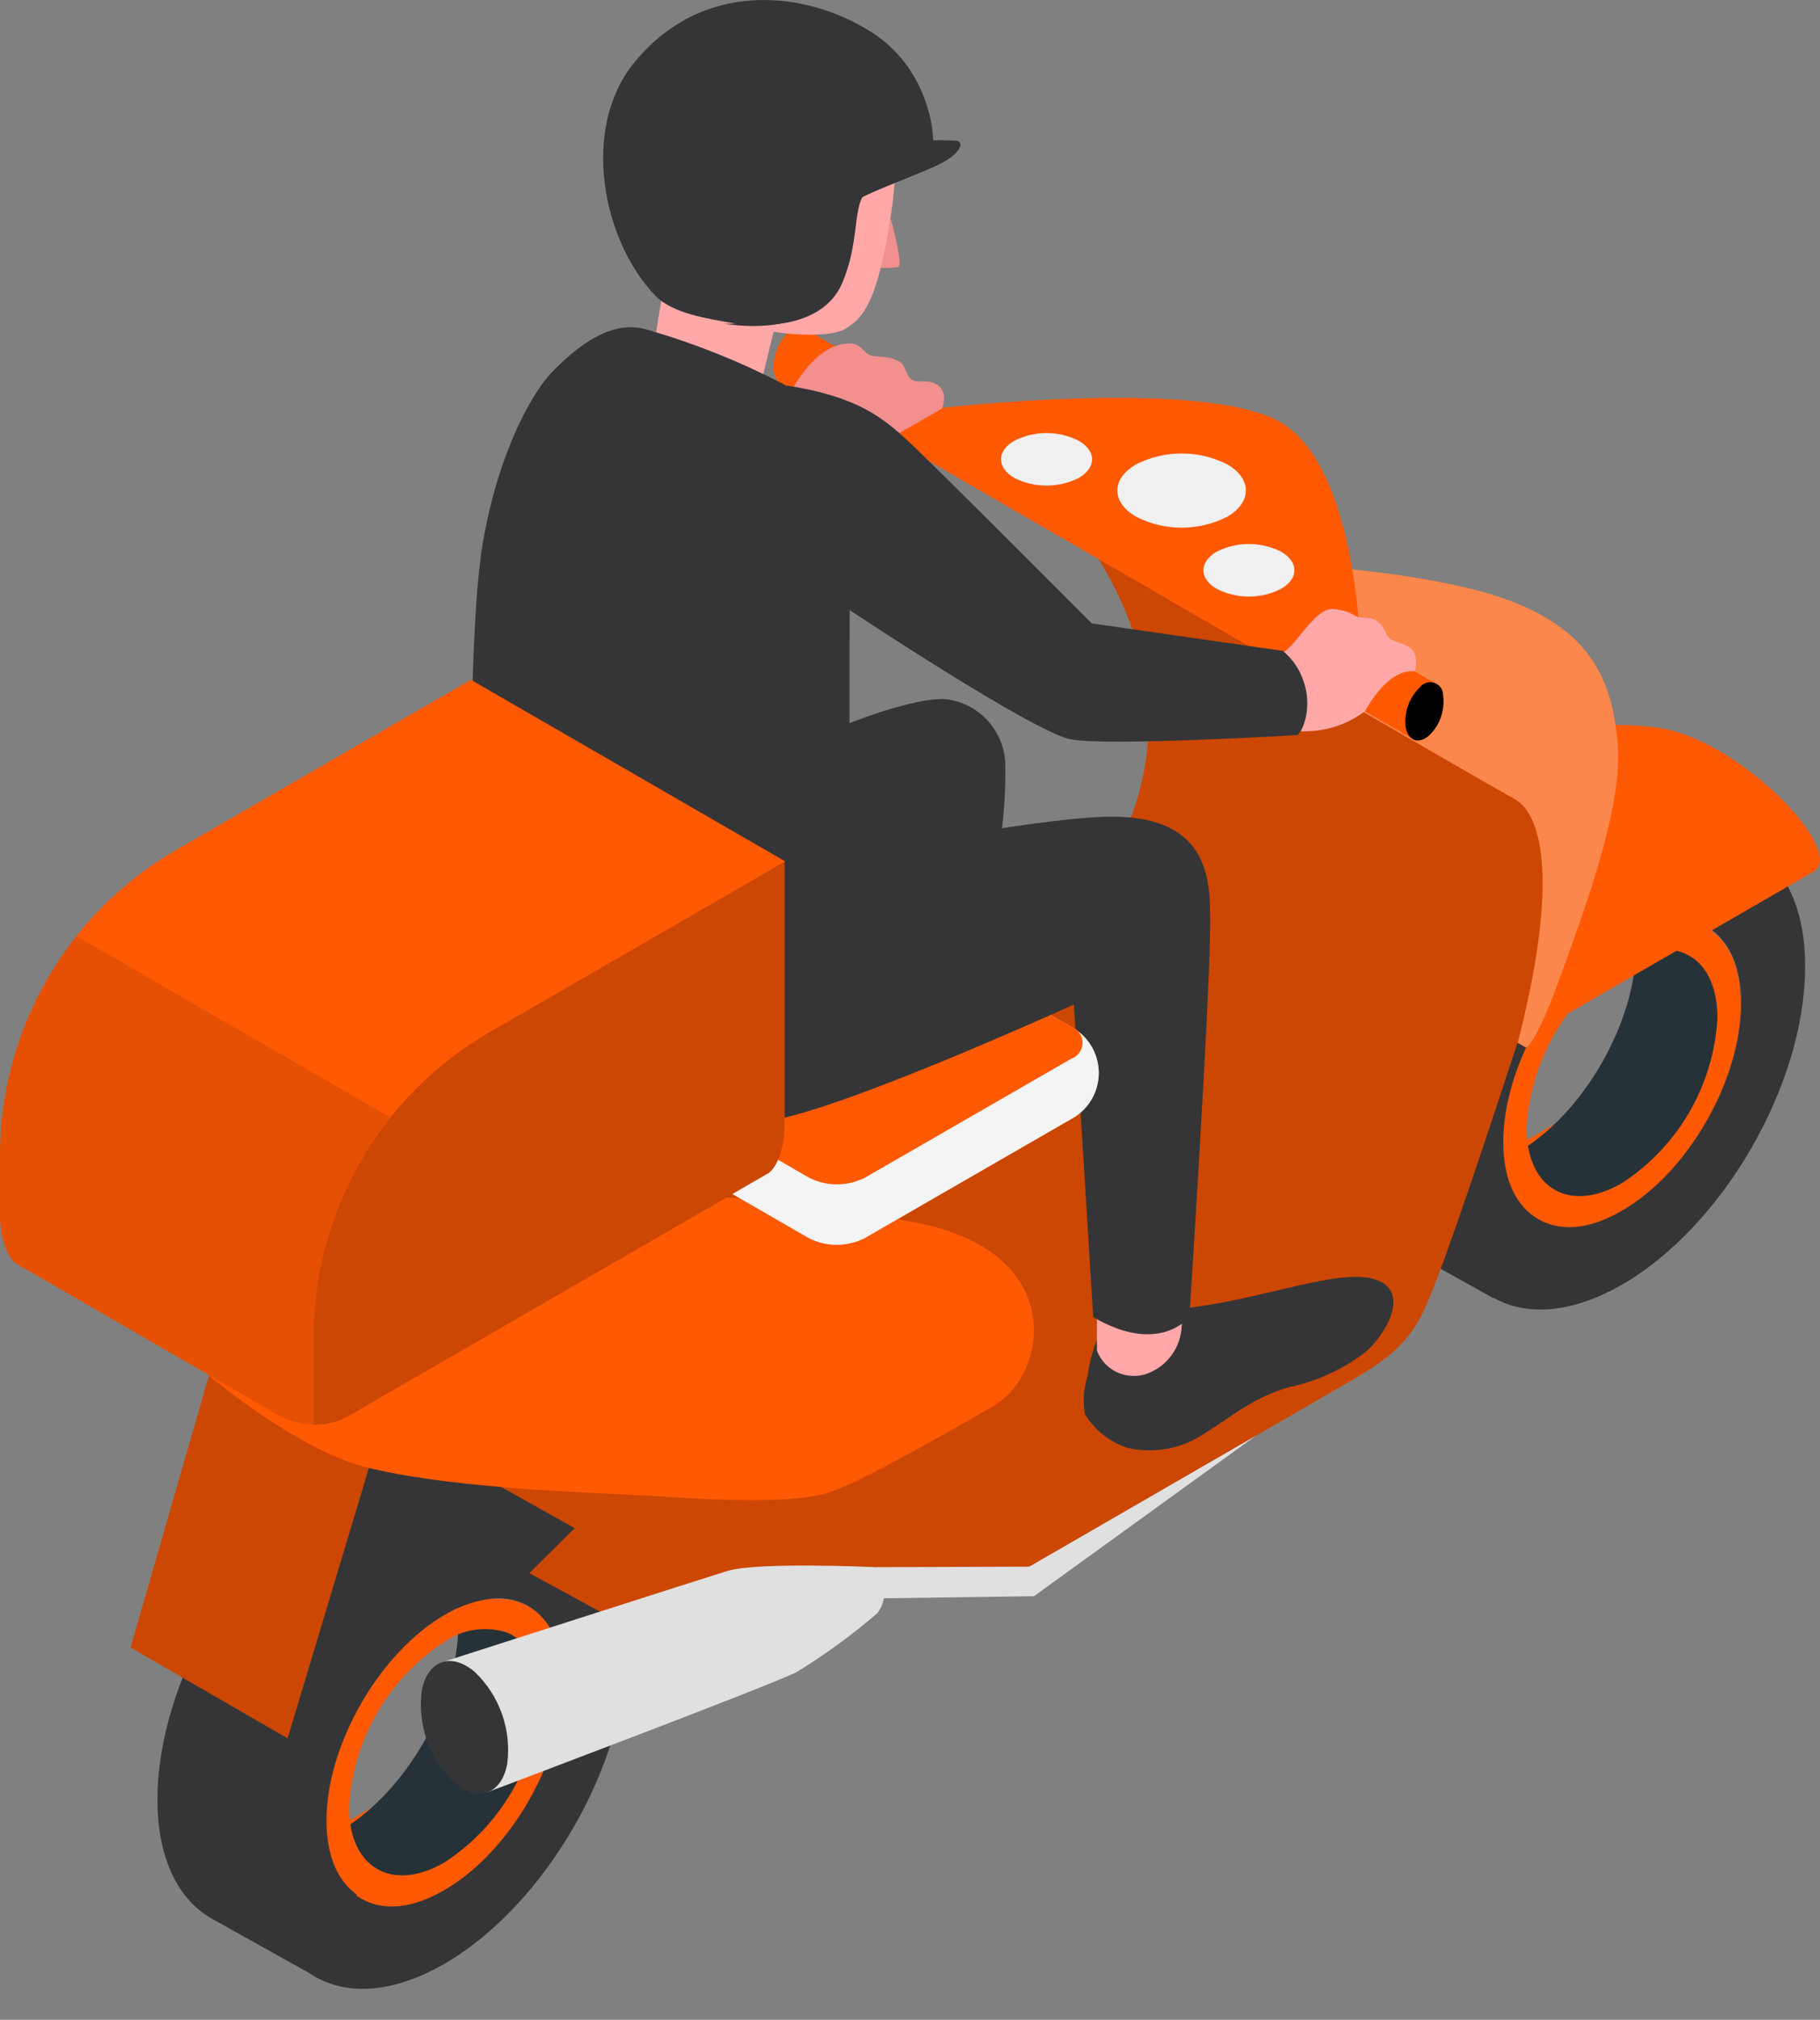 <svg width="110" height="122" viewBox="0 0 110 122" fill="none" xmlns="http://www.w3.org/2000/svg" xmlns:xlink="http://www.w3.org/1999/xlink">
<rect x="0" y="0" width="110" height="122" fill="#808080" stroke="none"/>
<path d="M18.958,114.867L28.443,109.385L25.281,107.563L15.797,113.037L18.958,114.867Z" fill="#FF5904"/>
<path d="M37.927,103.898L47.419,98.416L44.25,96.594L34.766,102.068L37.927,103.898Z" fill="#FF5904"/>
<path d="M34.039,101.665C34.039,106.243 30.831,111.788 26.867,114.124C24.757,115.346 22.857,115.385 21.549,114.466C21.021,114.052 20.588,113.53 20.278,112.935C19.968,112.34 19.788,111.686 19.75,111.017C20.016,110.892 20.276,110.754 20.529,110.604C24.492,108.322 27.7,102.755 27.7,98.145C27.704,97.804 27.683,97.463 27.638,97.125C28.232,96.811 28.885,96.623 29.555,96.575C30.226,96.527 30.899,96.618 31.532,96.844C33.089,97.499 34.039,99.188 34.039,101.665Z" fill="#263238"/>
<path d="M34.672,92.26L34.54,92.182C32.546,91.123 29.868,91.318 26.854,93.047C20.742,96.574 15.781,105.155 15.781,112.218C15.781,115.769 17.035,118.253 19.06,119.405C21.084,120.558 23.817,120.363 26.846,118.627C32.959,115.099 37.912,106.51 37.912,99.448C37.919,95.897 36.689,93.413 34.672,92.26ZM26.885,114.11C24.767,115.333 22.867,115.372 21.559,114.445C20.407,113.666 19.706,112.109 19.706,109.968C19.706,105.397 22.922,99.845 26.885,97.509C28.692,96.465 30.335,96.286 31.558,96.823C33.068,97.47 34.018,99.159 34.018,101.651C34.026,106.261 30.818,111.829 26.854,114.126L26.885,114.11Z" fill="#353537"/>
<path d="M31.936,97.035L31.851,96.988C30.558,96.295 28.806,96.427 26.867,97.541C22.903,99.83 19.688,105.398 19.688,110C19.688,112.336 20.466,113.893 21.813,114.672C23.16,115.451 24.928,115.295 26.867,114.158C30.831,111.869 34.039,106.301 34.039,101.699C34.039,99.394 33.237,97.774 31.936,97.035ZM26.867,112.492C25.169,113.473 23.643,113.504 22.584,112.756C21.665,112.11 21.097,110.872 21.097,109.159C21.206,107.157 21.785,105.21 22.788,103.474C23.79,101.738 25.188,100.263 26.867,99.168C27.413,98.787 28.039,98.539 28.698,98.443C29.356,98.347 30.028,98.406 30.659,98.615C31.874,99.137 32.637,100.492 32.637,102.509C32.529,104.51 31.95,106.456 30.947,108.191C29.944,109.926 28.546,111.399 26.867,112.492Z" fill="#FF5904"/>
<path d="M56.911,92.945L66.404,87.471L63.242,85.641L53.75,91.123L56.911,92.945Z" fill="#FF5904"/>
<path d="M75.904,81.976L85.388,76.502L82.227,74.672L72.734,80.154L75.904,81.976Z" fill="#FF5904"/>
<path d="M94.872,71.023L104.357,65.549L101.195,63.719L91.703,69.201L94.872,71.023Z" fill="#FF5904"/>
<path d="M47.64,20.078C47.739,19.945 47.878,19.848 48.037,19.799C48.195,19.751 48.365,19.755 48.521,19.809C48.677,19.864 48.812,19.967 48.905,20.104C48.999,20.24 49.047,20.403 49.042,20.568C49.103,21.011 49.058,21.463 48.91,21.885C48.762,22.307 48.517,22.689 48.193,22.998C47.57,23.535 46.939,23.317 46.791,22.507C46.731,22.064 46.777,21.613 46.924,21.19C47.072,20.768 47.317,20.387 47.64,20.078Z" fill="#FF5904"/>
<path d="M54.959,23.511L48.613,19.844L47.219,23.2L53.588,26.875L54.959,23.511Z" fill="#FF5904"/>
<path d="M53.973,23.726C54.596,23.197 55.219,23.415 55.375,24.224C55.432,24.667 55.385,25.117 55.236,25.538C55.087,25.958 54.841,26.338 54.519,26.646C53.896,27.184 53.265,26.965 53.117,26.156C53.06,25.712 53.108,25.261 53.257,24.839C53.406,24.417 53.651,24.036 53.973,23.726Z" fill="#FF5904"/>
<path d="M102.763,54.429C102.763,54.584 102.763,54.724 102.763,54.88C102.763,55.192 102.763,55.511 102.763,55.83C101.502,55.293 99.859,55.472 98.052,56.515C94.089,58.805 90.873,64.372 90.873,68.974C90.873,71.108 91.573,72.65 92.726,73.452C92.402,73.682 92.067,73.895 91.721,74.09L91.355,74.277L90.257,78.412L83.903,74.869C81.894,73.709 80.656,71.233 80.656,67.697C80.656,60.635 85.609,52.053 91.721,48.518C94.743,46.774 97.476,46.595 99.508,47.74L105.738,51.228L105.87,51.306L102.763,54.429Z" fill="#353537"/>
<path d="M105.86,51.229L105.727,51.151C103.734,50.092 101.055,50.287 98.042,52.016C91.929,55.543 86.969,64.124 86.969,71.187C86.969,74.738 88.222,77.222 90.247,78.374C92.272,79.527 95.005,79.332 98.034,77.595C104.147,74.068 109.099,65.479 109.099,58.416C109.123,54.866 107.869,52.382 105.86,51.229ZM98.073,73.079C95.955,74.302 94.055,74.341 92.747,73.414C91.594,72.635 90.893,71.078 90.893,68.936C90.893,64.366 94.109,58.813 98.073,56.477C99.879,55.434 101.522,55.255 102.784,55.792C104.295,56.438 105.245,58.128 105.245,60.62C105.229,65.23 102.005,70.798 98.042,73.079L98.073,73.079Z" fill="#353537"/>
<path d="M105.226,60.665C105.226,65.243 102.018,70.788 98.055,73.124C95.944,74.346 94.044,74.385 92.736,73.466C92.209,73.052 91.776,72.53 91.466,71.935C91.155,71.34 90.975,70.686 90.938,70.017C91.204,69.892 91.464,69.754 91.716,69.604C95.68,67.322 98.888,61.755 98.888,57.145C98.892,56.804 98.871,56.463 98.826,56.125C99.42,55.81 100.073,55.623 100.743,55.575C101.413,55.527 102.086,55.618 102.719,55.844C104.261,56.499 105.226,58.173 105.226,60.665Z" fill="#263238"/>
<path d="M103.108,56.007L103.023,55.953C101.73,55.268 99.97,55.392 98.039,56.514C94.075,58.803 90.859,64.363 90.859,68.973C90.859,71.309 91.638,72.866 92.985,73.645C94.332,74.423 96.1,74.26 98.039,73.123C102.002,70.841 105.211,65.274 105.211,60.664C105.226,58.367 104.448,56.755 103.108,56.007ZM98.039,71.457C96.334,72.446 94.807,72.477 93.756,71.729C92.829,71.083 92.269,69.845 92.269,68.132C92.378,66.13 92.957,64.182 93.96,62.447C94.962,60.711 96.36,59.236 98.039,58.141C99.487,57.3 100.811,57.152 101.823,57.588C103.038,58.11 103.801,59.465 103.801,61.482C103.693,63.48 103.115,65.425 102.114,67.159C101.112,68.892 99.716,70.364 98.039,71.457Z" fill="#FF5904"/>
<path d="M91.695,62.991L109.605,52.65C111.684,51.443 104.933,44.396 99.91,43.921C97.145,43.587 94.341,43.853 91.688,44.7C91.688,44.7 95.511,49.598 94.857,52.378C94.203,55.158 91.695,62.991 91.695,62.991Z" fill="#FF5904"/>
<path d="M66.409,33.781C66.409,33.781 92.371,46.879 93.492,47.665C94.613,48.452 93.492,57.586 91.709,63.005C89.926,68.425 87.185,76.757 86.087,79.093C84.989,81.429 83.556,82.301 80.924,83.82L62.235,94.62L36.936,97.704L26.891,92.253L29.507,75.815C29.507,75.815 56.395,61.51 60.078,59.385C63.762,57.259 74.655,47.284 66.409,33.781Z" fill="#FF5904"/>
<g opacity="0.2">
<path d="M66.409,33.781C66.409,33.781 92.371,46.879 93.492,47.665C94.613,48.452 93.492,57.586 91.709,63.005C89.926,68.425 87.185,76.757 86.087,79.093C84.989,81.429 83.556,82.301 80.924,83.82L62.235,94.62L36.936,97.704L26.891,92.253L29.507,75.815C29.507,75.815 56.395,61.51 60.078,59.385C63.762,57.259 74.655,47.284 66.409,33.781Z" fill="#000000"/>
</g>
<path d="M93.982,59.86C96.318,53.584 98.063,48.382 97.767,44.87C97.409,40.704 95.851,37.301 88.983,35.588C82.115,33.875 72.514,33.906 72.514,33.906L69.594,35.596C69.594,35.596 89.341,47.043 91.584,48.289C92.954,49.067 94.418,52.501 91.732,62.99L92.191,63.255C92.417,63.395 93.235,61.877 93.982,59.86Z" fill="#FF5904"/>
<g opacity="0.3">
<path d="M93.982,59.86C96.318,53.584 98.063,48.382 97.767,44.87C97.409,40.704 95.851,37.301 88.983,35.588C82.115,33.875 72.514,33.906 72.514,33.906L69.594,35.596C69.594,35.596 89.341,47.043 91.584,48.289C92.954,49.067 94.418,52.501 91.732,62.99L92.191,63.255C92.417,63.395 93.235,61.877 93.982,59.86Z" fill="#F4F4F4"/>
</g>
<path d="M79.026,41.07L82.219,39.248C82.219,39.248 82.032,28.183 77.375,25.496C72.719,22.81 56.911,24.64 56.911,24.64L53.75,26.462L79.026,41.07Z" fill="#FF5904"/>
<path d="M68.67,28.044C67.152,28.924 67.152,30.342 68.67,31.214C69.522,31.647 70.463,31.873 71.419,31.873C72.374,31.873 73.316,31.647 74.168,31.214C75.678,30.342 75.678,28.917 74.168,28.044C73.315,27.615 72.374,27.391 71.419,27.391C70.464,27.391 69.523,27.615 68.67,28.044Z" fill="#F0F0F0"/>
<path d="M73.534,33.323C72.468,33.946 72.468,34.95 73.534,35.565C74.137,35.874 74.804,36.034 75.481,36.034C76.158,36.034 76.825,35.874 77.428,35.565C78.503,34.95 78.503,33.946 77.428,33.323C76.824,33.018 76.157,32.859 75.481,32.859C74.805,32.859 74.138,33.018 73.534,33.323Z" fill="#F0F0F0"/>
<path d="M61.306,26.625C60.231,27.24 60.231,28.245 61.306,28.868C61.91,29.172 62.576,29.331 63.253,29.331C63.929,29.331 64.596,29.172 65.199,28.868C66.274,28.245 66.274,27.24 65.199,26.625C64.597,26.317 63.93,26.156 63.253,26.156C62.576,26.156 61.909,26.317 61.306,26.625Z" fill="#F0F0F0"/>
<path d="M79.523,37.857C80.146,37.32 80.769,37.538 80.924,38.348C80.982,38.791 80.934,39.242 80.785,39.664C80.636,40.086 80.391,40.467 80.068,40.777C79.968,40.91 79.83,41.007 79.671,41.055C79.513,41.103 79.343,41.1 79.187,41.045C79.031,40.991 78.896,40.888 78.802,40.751C78.709,40.615 78.661,40.452 78.666,40.286C78.606,39.843 78.653,39.391 78.801,38.968C78.95,38.546 79.198,38.165 79.523,37.857Z" fill="#FF5904"/>
<path d="M86.787,41.293L80.433,37.625L79.047,40.981L85.409,44.649L86.787,41.293Z" fill="#FF5904"/>
<path d="M85.818,41.515C85.917,41.383 86.056,41.285 86.215,41.237C86.373,41.189 86.542,41.192 86.699,41.247C86.855,41.302 86.99,41.405 87.083,41.541C87.177,41.677 87.225,41.84 87.22,42.006C87.279,42.449 87.232,42.901 87.083,43.323C86.935,43.746 86.688,44.127 86.363,44.435C85.74,44.972 85.117,44.747 84.962,43.945C84.904,43.501 84.951,43.05 85.1,42.628C85.248,42.205 85.495,41.824 85.818,41.515Z" fill="#FF5904"/>
<path d="M85.818,41.515C85.917,41.383 86.056,41.285 86.215,41.237C86.373,41.189 86.542,41.192 86.699,41.247C86.855,41.302 86.99,41.405 87.083,41.541C87.177,41.677 87.225,41.84 87.22,42.006C87.279,42.449 87.232,42.901 87.083,43.323C86.935,43.746 86.688,44.127 86.363,44.435C85.74,44.972 85.117,44.747 84.962,43.945C84.904,43.501 84.951,43.05 85.1,42.628C85.248,42.205 85.495,41.824 85.818,41.515Z" fill="#000000"/>
<path d="M31.584,95.428C31.584,95.584 31.584,95.724 31.584,95.88C31.584,96.192 31.584,96.511 31.584,96.83C30.322,96.293 28.679,96.472 26.912,97.515C22.948,99.805 19.732,105.372 19.732,109.974C19.732,112.108 20.433,113.65 21.585,114.452C21.262,114.682 20.926,114.895 20.581,115.09L20.215,115.277L19.117,119.412L12.763,115.869C10.754,114.709 9.516,112.233 9.516,108.697C9.516,101.635 14.468,93.053 20.581,89.518C23.602,87.774 26.335,87.595 28.368,88.74L34.597,92.228L34.73,92.306L31.584,95.428Z" fill="#353537"/>
<path d="M12.633,83.078L7.891,99.516L17.383,104.998L22.296,88.661L12.633,83.078Z" fill="#FF5904"/>
<g opacity="0.2">
<path d="M12.633,83.078L7.891,99.516L17.383,104.998L22.296,88.661L12.633,83.078Z" fill="#000000"/>
</g>
<path d="M12.625,83.081C12.625,83.081 18.006,87.652 22.289,88.664C27.911,90.027 36.85,90.175 40.019,90.393C44.863,90.728 48.523,90.72 50.236,90.105C52.455,89.326 58.42,85.861 60.071,84.911C63.232,83.089 64.579,75.917 55.866,73.955C49.974,72.734 43.973,72.121 37.956,72.125L12.625,83.081Z" fill="#FF5904"/>
<path d="M66.289,80.971C66.019,81.649 65.836,82.358 65.744,83.082C65.494,83.834 65.435,84.637 65.573,85.418C66.167,86.399 67.101,87.128 68.197,87.466C68.987,87.641 69.805,87.652 70.599,87.498C71.394,87.344 72.148,87.028 72.815,86.57C74.427,85.605 75.642,84.437 77.931,83.782C79.567,83.436 81.109,82.737 82.447,81.734C83.717,80.714 85.414,77.896 82.985,77.241C80.555,76.587 75.276,78.892 70.463,79.103L66.289,80.971Z" fill="#353537"/>
<path d="M66.297,77.969L66.297,81.566C66.444,81.971 66.7,82.326 67.037,82.594C67.374,82.862 67.778,83.032 68.205,83.085C68.596,83.142 68.995,83.099 69.365,82.96C69.948,82.737 70.454,82.349 70.819,81.843C71.184,81.336 71.393,80.734 71.421,80.11L71.561,77.969L66.297,77.969Z" fill="#FFA8A7"/>
<path d="M73.144,55.719C73.144,60.196 71.883,79.554 71.883,79.554C71.883,79.554 70.053,81.891 66.074,79.554L64.734,57.922L73.144,55.719Z" fill="#353537"/>
<path d="M52.259,74.788L64.718,67.609C65.229,67.341 65.656,66.938 65.954,66.445C66.253,65.952 66.41,65.386 66.41,64.81C66.41,64.233 66.253,63.667 65.954,63.174C65.656,62.68 65.229,62.278 64.718,62.01L55.436,56.653C54.914,56.388 54.336,56.25 53.75,56.25C53.164,56.25 52.587,56.388 52.064,56.653L39.605,63.832C39.097,64.102 38.672,64.505 38.375,64.998C38.079,65.492 37.922,66.056 37.922,66.632C37.922,67.207 38.079,67.772 38.375,68.265C38.672,68.758 39.097,69.161 39.605,69.431L48.887,74.788C49.41,75.053 49.987,75.191 50.573,75.191C51.159,75.191 51.736,75.053 52.259,74.788Z" fill="#FF5904"/>
<path d="M52.259,74.788L64.718,67.609C65.229,67.341 65.656,66.938 65.954,66.445C66.253,65.952 66.41,65.386 66.41,64.81C66.41,64.233 66.253,63.667 65.954,63.174C65.656,62.68 65.229,62.278 64.718,62.01L55.436,56.653C54.914,56.388 54.336,56.25 53.75,56.25C53.164,56.25 52.587,56.388 52.064,56.653L39.605,63.832C39.097,64.102 38.672,64.505 38.375,64.998C38.079,65.492 37.922,66.056 37.922,66.632C37.922,67.207 38.079,67.772 38.375,68.265C38.672,68.758 39.097,69.161 39.605,69.431L48.887,74.788C49.41,75.053 49.987,75.191 50.573,75.191C51.159,75.191 51.736,75.053 52.259,74.788Z" fill="#F4F4F4"/>
<path d="M39.619,65.779L48.901,71.136C49.424,71.401 50.002,71.539 50.587,71.539C51.173,71.539 51.751,71.401 52.273,71.136L64.732,63.957C64.936,63.888 65.112,63.757 65.237,63.582C65.362,63.408 65.43,63.198 65.43,62.983C65.43,62.769 65.362,62.559 65.237,62.385C65.112,62.21 64.936,62.079 64.732,62.01L55.45,56.653C54.928,56.388 54.35,56.25 53.764,56.25C53.179,56.25 52.601,56.388 52.079,56.653L39.619,63.832C39.416,63.901 39.239,64.032 39.114,64.207C38.989,64.381 38.922,64.591 38.922,64.806C38.922,65.02 38.989,65.23 39.114,65.404C39.239,65.579 39.416,65.71 39.619,65.779Z" fill="#FF5904"/>
<path d="M47.215,18.134L45.634,24.651L38.844,25.064L40.308,16.031L47.215,18.134Z" fill="#FFA8A7"/>
<path d="M53.833,13.219C53.833,13.219 54.611,15.975 54.292,16.131C53.802,16.206 53.303,16.206 52.813,16.131L53.833,13.219Z" fill="#F28F8F"/>
<path d="M52.53,4.427C53.62,5.712 54.617,7.822 53.846,12.993C53.005,18.646 51.961,19.3 51.12,19.845C50.023,20.562 45.631,20.18 44.393,19.277C42.905,18.195 40.608,14.761 40.063,11.373C39.425,7.394 40.756,2.979 43.684,2.224C47.803,1.157 51.603,3.337 52.53,4.427Z" fill="#FFA8A7"/>
<path d="M39.609,17.861C40.66,18.952 42.817,19.247 44.172,19.497C45.527,19.746 49.693,20.018 50.923,17.052C52.154,14.085 51.313,11.951 52.823,11.235C54.334,10.518 55.845,10.051 56.242,9.677C56.639,9.304 56.647,4.421 52.59,1.89C48.533,-0.64 42.319,-1.224 38.231,3.907C35.132,7.871 36.401,14.513 39.609,17.861Z" fill="#353537"/>
<path d="M43.719,19.552C44.77,19.646 48.095,19.124 49.1,17.753C50.104,16.383 50.509,13.93 50.657,12.645C50.67,12.139 50.856,11.653 51.183,11.266C51.51,10.88 51.959,10.616 52.456,10.519C53.46,10.2 55.679,9.11 55.679,9.11L55.679,8.502C56.395,8.458 57.113,8.458 57.829,8.502C58.296,8.588 58.039,9.281 56.855,9.881C55.672,10.48 52.424,11.641 51.926,12.038C51.428,12.435 51.194,14.109 50.797,15.892C50.4,17.675 49.17,20.339 43.719,19.552Z" fill="#353537"/>
<path d="M53.053,26.904L56.946,24.669C57.32,23.54 56.721,22.971 55.662,23.042C54.603,23.112 54.93,22.084 54.283,21.796C53.435,21.406 52.952,21.624 52.57,21.445C52.189,21.266 52.025,20.815 51.527,20.76C49.3,20.55 47.781,23.727 47.781,23.727L53.053,26.904Z" fill="#F28F8F"/>
<path d="M26.625,55.503C26.625,55.503 43.826,46.977 46.824,45.598C49.822,44.22 54.525,42.219 57.025,42.219C58.002,42.299 58.917,42.73 59.602,43.431C60.287,44.131 60.696,45.056 60.755,46.034C60.787,47.536 60.701,49.039 60.498,50.527C55.772,52.078 50.943,53.293 46.046,54.164C38.889,55.41 26.625,55.503 26.625,55.503Z" fill="#353537"/>
<path d="M28.486,50.579C28.486,54.114 28.151,57.79 29.623,60.375C31.094,62.96 39.068,68.941 46.575,67.687C51.481,66.861 66.042,60.157 66.042,60.157C66.042,60.157 73.105,57.564 73.136,55.718C73.183,53.001 72.996,49.17 66.836,49.333C61.222,49.481 44.659,52.939 44.659,52.939L28.486,50.579Z" fill="#353537"/>
<path d="M33.284,22.558C35.948,19.778 37.746,19.545 39.023,19.887C41.958,20.727 44.8,21.865 47.503,23.282C47.503,23.282 46.476,33.234 51.342,36.099L51.342,51.611C51.342,51.611 51.194,53.293 49.076,54.967C47.207,56.439 42.979,57.926 37.933,57.506C31.937,57.007 28.48,50.567 28.48,50.567C28.48,50.567 28.324,37.883 29.173,32.845C30.17,26.965 32.366,23.524 33.284,22.558Z" fill="#353537"/>
<path d="M51.355,36.873C51.355,36.873 48.411,34.537 47.516,31.5C47.516,31.5 47.866,36.266 51.355,38.68L51.355,36.873Z" fill="#353537"/>
<path d="M78.605,44.169C80.003,44.226 81.378,43.8 82.498,42.962C82.498,42.962 83.853,40.33 85.52,40.556C85.52,40.556 85.816,39.434 85.13,39.068C84.445,38.702 84.149,38.804 83.869,38.414C83.588,38.025 83.557,37.301 82.311,37.301C81.797,37.301 81.868,36.935 80.622,36.787C79.376,36.639 78.145,39.512 77.234,39.512L78.605,44.169Z" fill="#FFA8A7"/>
<path d="M47.518,23.281C51.793,23.943 53.342,25.212 54.9,26.653C56.457,28.094 65.988,37.656 65.988,37.656L77.528,39.314C78.135,39.806 78.58,40.467 78.806,41.214C79.273,42.569 78.852,44.049 78.408,44.399C78.408,44.399 66.962,45.085 64.711,44.656C62.461,44.228 51.318,36.83 51.318,36.83C50.253,36.027 49.359,35.019 48.691,33.865C48.022,32.71 47.591,31.434 47.424,30.11C46.7,25.415 47.518,23.281 47.518,23.281Z" fill="#353537"/>
<path d="M37.253,64.408L19.568,85.993C19.372,86.018 19.175,86.031 18.977,86.032C18.275,86.043 17.582,85.88 16.96,85.557L2.025,76.929L1.012,76.345C0.459,76.026 0,74.717 0,73.425L0,69.788C-0.001,66.053 0.982,62.383 2.849,59.148C4.716,55.912 7.402,53.225 10.637,51.357L28.469,41.063L47.446,52.019L37.253,64.408Z" fill="#FF5904"/>
<g opacity="0.1">
<path d="M37.253,64.408L19.568,85.993C19.372,86.018 19.175,86.031 18.977,86.032C18.275,86.043 17.582,85.88 16.96,85.557L2.025,76.929L1.012,76.345C0.459,76.026 0,74.717 0,73.425L0,69.788C-0.001,66.053 0.982,62.383 2.849,59.148C4.716,55.912 7.402,53.225 10.637,51.357L28.469,41.063L47.446,52.019L37.253,64.408Z" fill="#000000"/>
</g>
<path d="M31.155,71.86L47.422,52.034L28.445,41.078L10.621,51.365C8.315,52.699 6.281,54.456 4.625,56.543L31.155,71.86Z" fill="#FF5904"/>
<path d="M47.422,67.955C47.422,69.248 46.97,70.556 46.41,70.876L45.398,71.46L20.978,85.562C20.533,85.801 20.047,85.952 19.545,86.005C19.349,86.03 19.151,86.043 18.953,86.044L18.953,80.757C18.953,77.021 19.936,73.35 21.805,70.114C23.673,66.879 26.361,64.192 29.598,62.326L31.615,61.165L47.422,52.031L47.422,67.955Z" fill="#FF5904"/>
<g opacity="0.2">
<path d="M47.422,67.971C47.422,69.264 46.97,70.572 46.41,70.891L45.398,71.475L20.978,85.577C20.533,85.817 20.047,85.967 19.545,86.021C19.349,86.046 19.151,86.059 18.953,86.06L18.953,80.773C18.953,77.036 19.936,73.366 21.805,70.13C23.673,66.894 26.361,64.208 29.598,62.341L31.615,61.181L47.422,52.047L47.422,67.971Z" fill="#000000"/>
</g>
<path d="M52.655,94.661L62.21,94.63L75.884,86.734L62.49,96.414L52.406,96.554L52.655,94.661Z" fill="#E0E0E0"/>
<path d="M29.468,108.25C29.468,108.25 46.692,101.756 48.156,100.993C49.874,99.94 51.505,98.75 53.031,97.434C53.342,97.022 53.489,96.509 53.441,95.994C53.393,95.48 53.156,95.002 52.774,94.654C52.774,94.654 45.766,94.335 43.967,94.888C42.962,95.191 26.75,100.393 26.75,100.393L29.468,108.25Z" fill="#E0E0E0"/>
<path d="M28.702,100.995C27.277,99.773 25.844,100.279 25.493,102.117C25.36,103.131 25.467,104.162 25.806,105.126C26.146,106.091 26.708,106.962 27.448,107.669C28.873,108.891 30.306,108.393 30.656,106.547C30.789,105.533 30.682,104.502 30.342,103.538C30.003,102.573 29.441,101.702 28.702,100.995Z" fill="#353537"/>
</svg>
